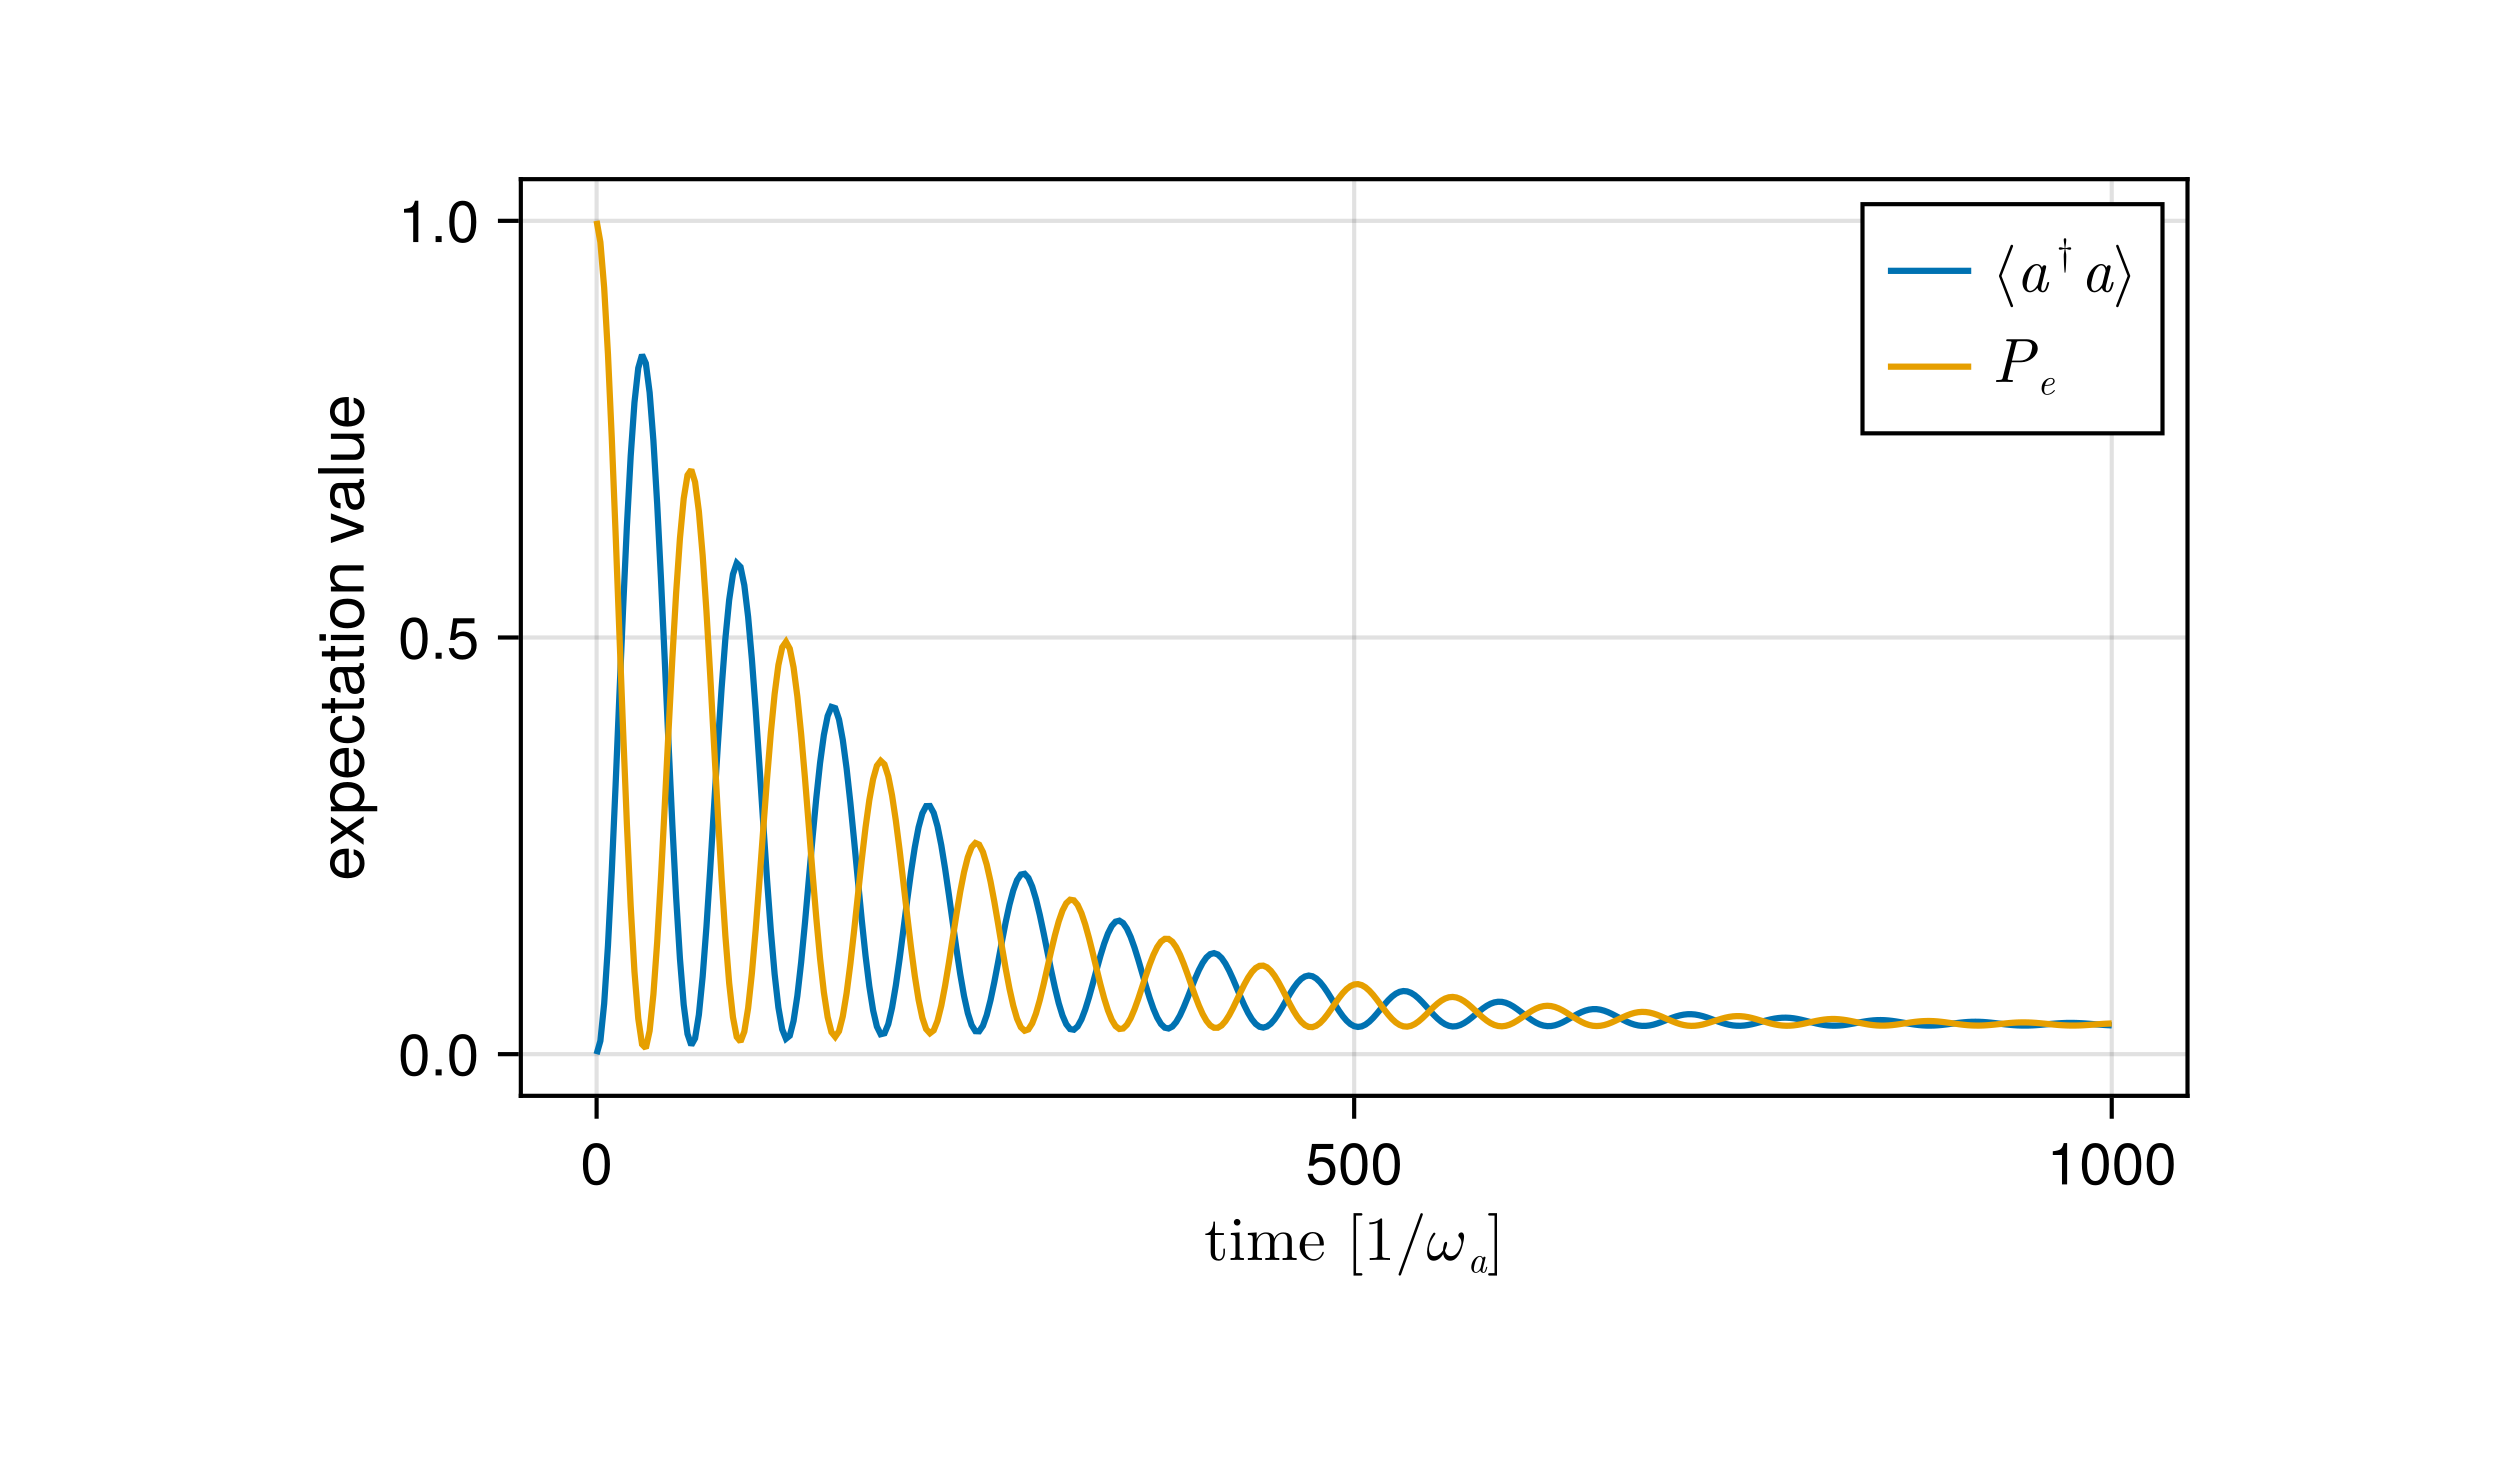 <?xml version="1.0" encoding="UTF-8"?>
<svg xmlns="http://www.w3.org/2000/svg" xmlns:xlink="http://www.w3.org/1999/xlink" width="600" height="350" viewBox="0 0 600 350">
<defs>
<g>
<g id="glyph-0-0-2d2f02b7">
<path d="M 4.984 -1.859 L 4.984 -2.719 L 4.609 -2.719 L 4.609 -1.891 C 4.609 -0.781 4.156 -0.203 3.594 -0.203 C 2.594 -0.203 2.594 -1.578 2.594 -1.828 L 2.594 -6 L 4.734 -6 L 4.734 -6.469 L 2.594 -6.469 L 2.594 -9.219 L 2.219 -9.219 C 2.203 -8 1.75 -6.391 0.281 -6.328 L 0.281 -6 L 1.562 -6 L 1.562 -1.859 C 1.562 -0.016 2.953 0.172 3.5 0.172 C 4.562 0.172 4.984 -0.906 4.984 -1.859 Z M 4.984 -1.859 "/>
</g>
<g id="glyph-0-1-2d2f02b7">
<path d="M 3.703 0 L 3.703 -0.469 C 2.719 -0.469 2.656 -0.547 2.656 -1.125 L 2.656 -6.625 L 0.562 -6.469 L 0.562 -6 C 1.531 -6 1.672 -5.906 1.672 -5.172 L 1.672 -1.141 C 1.672 -0.469 1.5 -0.469 0.5 -0.469 L 0.5 0 L 2.141 -0.047 C 2.672 -0.047 3.188 -0.016 3.703 0 Z M 2.875 -9.062 C 2.875 -9.469 2.531 -9.859 2.078 -9.859 C 1.578 -9.859 1.281 -9.438 1.281 -9.062 C 1.281 -8.656 1.625 -8.266 2.062 -8.266 C 2.578 -8.266 2.875 -8.688 2.875 -9.062 Z M 2.875 -9.062 "/>
</g>
<g id="glyph-0-2-2d2f02b7">
<path d="M 12.188 0 L 12.188 -0.469 C 11.422 -0.469 11.047 -0.469 11.031 -0.922 L 11.031 -3.781 C 11.031 -5.062 11.031 -5.531 10.562 -6.078 C 10.344 -6.328 9.859 -6.625 8.984 -6.625 C 7.719 -6.625 7.062 -5.734 6.812 -5.156 C 6.594 -6.469 5.484 -6.625 4.812 -6.625 C 3.719 -6.625 3.016 -5.984 2.594 -5.062 L 2.594 -6.625 L 0.484 -6.469 L 0.484 -6 C 1.531 -6 1.656 -5.891 1.656 -5.156 L 1.656 -1.141 C 1.656 -0.469 1.484 -0.469 0.484 -0.469 L 0.484 0 L 2.172 -0.047 L 3.859 0 L 3.859 -0.469 C 2.844 -0.469 2.688 -0.469 2.688 -1.141 L 2.688 -3.906 C 2.688 -5.453 3.75 -6.297 4.703 -6.297 C 5.656 -6.297 5.812 -5.484 5.812 -4.641 L 5.812 -1.141 C 5.812 -0.469 5.656 -0.469 4.656 -0.469 L 4.656 0 L 6.344 -0.047 L 8.031 0 L 8.031 -0.469 C 7.016 -0.469 6.859 -0.469 6.859 -1.141 L 6.859 -3.906 C 6.859 -5.453 7.922 -6.297 8.875 -6.297 C 9.828 -6.297 9.984 -5.484 9.984 -4.641 L 9.984 -1.141 C 9.984 -0.469 9.828 -0.469 8.812 -0.469 L 8.812 0 L 10.516 -0.047 Z M 12.188 0 "/>
</g>
<g id="glyph-0-3-2d2f02b7">
</g>
<g id="glyph-0-4-2d2f02b7">
<path d="M 6.281 0 L 6.281 -0.469 L 5.812 -0.469 C 4.453 -0.469 4.406 -0.625 4.406 -1.188 L 4.406 -9.594 C 4.406 -9.953 4.406 -9.984 4.062 -9.984 C 3.141 -9.031 1.812 -9.031 1.328 -9.031 L 1.328 -8.562 C 1.641 -8.562 2.516 -8.562 3.297 -8.953 L 3.297 -1.188 C 3.297 -0.641 3.25 -0.469 1.906 -0.469 L 1.422 -0.469 L 1.422 0 C 1.953 -0.047 3.25 -0.047 3.859 -0.047 C 4.453 -0.047 5.766 -0.047 6.281 0 Z M 6.281 0 "/>
</g>
<g id="glyph-0-5-2d2f02b7">
<path d="M 6.672 -10.953 C 6.672 -11.109 6.547 -11.25 6.375 -11.25 C 6.234 -11.25 6.141 -11.172 6.094 -11.062 L 0.859 3.344 C 0.844 3.375 0.844 3.422 0.844 3.453 C 0.844 3.609 0.969 3.75 1.141 3.75 C 1.281 3.75 1.375 3.672 1.422 3.562 L 6.656 -10.844 C 6.672 -10.875 6.672 -10.922 6.672 -10.953 Z M 6.672 -10.953 "/>
</g>
<g id="glyph-0-6-2d2f02b7">
<path d="M 2.453 3.75 L 2.453 -11.25 L 0.625 -11.25 C 0.469 -11.25 0.328 -11.109 0.328 -10.953 C 0.328 -10.781 0.469 -10.656 0.625 -10.656 L 1.859 -10.656 L 1.859 3.156 L 0.625 3.156 C 0.469 3.156 0.328 3.281 0.328 3.453 C 0.328 3.609 0.469 3.75 0.625 3.75 Z M 2.453 3.75 "/>
</g>
<g id="glyph-0-7-2d2f02b7">
<path d="M 4.172 -3.859 L 1.375 -11.062 C 1.328 -11.172 1.219 -11.25 1.094 -11.25 C 0.938 -11.25 0.797 -11.109 0.797 -10.953 C 0.797 -10.906 0.797 -10.875 0.812 -10.844 L 3.562 -3.75 L 0.812 3.344 C 0.797 3.375 0.797 3.406 0.797 3.453 C 0.797 3.609 0.938 3.75 1.094 3.75 C 1.219 3.75 1.328 3.672 1.375 3.562 L 4.172 -3.641 C 4.188 -3.672 4.188 -3.703 4.188 -3.75 C 4.188 -3.797 4.188 -3.828 4.172 -3.859 Z M 4.172 -3.859 "/>
</g>
<g id="glyph-1-0-2d2f02b7">
<path d="M 6.219 -1.781 C 6.219 -1.938 6.109 -1.969 6.031 -1.969 C 5.891 -1.969 5.859 -1.875 5.828 -1.75 C 5.312 -0.203 3.953 -0.203 3.812 -0.203 C 3.062 -0.203 2.453 -0.656 2.109 -1.219 C 1.672 -1.938 1.672 -2.922 1.672 -3.469 L 5.844 -3.469 C 6.188 -3.469 6.219 -3.469 6.219 -3.781 C 6.219 -5.266 5.422 -6.719 3.547 -6.719 C 1.797 -6.719 0.422 -5.172 0.422 -3.297 C 0.422 -1.297 2 0.172 3.719 0.172 C 5.547 0.172 6.219 -1.5 6.219 -1.781 Z M 5.234 -3.781 L 1.688 -3.781 C 1.766 -6.016 3.031 -6.391 3.547 -6.391 C 5.078 -6.391 5.234 -4.359 5.234 -3.781 Z M 5.234 -3.781 "/>
</g>
<g id="glyph-1-1-2d2f02b7">
<path d="M 3.844 3.453 C 3.844 3.281 3.703 3.156 3.547 3.156 L 2.312 3.156 L 2.312 -10.656 L 3.547 -10.656 C 3.703 -10.656 3.844 -10.781 3.844 -10.953 C 3.844 -11.109 3.703 -11.25 3.547 -11.25 L 1.703 -11.25 L 1.703 3.75 L 3.547 3.75 C 3.703 3.75 3.844 3.609 3.844 3.453 Z M 3.844 3.453 "/>
</g>
<g id="glyph-1-2-2d2f02b7">
<path d="M 9.062 -5.578 C 9.062 -5.969 8.984 -6.297 8.766 -6.5 C 8.672 -6.578 8.547 -6.625 8.422 -6.625 C 8.234 -6.625 8.047 -6.547 7.891 -6.391 C 7.75 -6.234 7.688 -6.078 7.688 -5.906 C 7.688 -5.766 7.734 -5.641 7.844 -5.531 C 8.219 -5.203 8.422 -4.734 8.422 -4.219 C 8.422 -4.031 8.406 -3.844 8.359 -3.656 C 8.016 -2.297 7.141 -0.922 5.953 -0.922 C 5.109 -0.922 4.625 -1.484 4.484 -2.266 C 4.688 -2.688 4.828 -3.141 4.938 -3.578 C 4.969 -3.719 5 -3.859 5 -3.969 C 5 -4.203 4.922 -4.359 4.703 -4.359 C 4.422 -4.359 4.281 -3.984 4.203 -3.656 C 4.078 -3.188 4.016 -2.75 4 -2.312 C 3.516 -1.5 2.797 -0.922 1.969 -0.922 C 1.047 -0.922 0.656 -1.672 0.656 -2.609 C 0.656 -2.906 0.703 -3.25 0.781 -3.578 C 1 -4.484 1.547 -5.328 2.109 -6.125 C 2.156 -6.188 2.188 -6.25 2.188 -6.312 C 2.188 -6.406 2.125 -6.484 2.062 -6.531 C 2.016 -6.562 1.969 -6.562 1.922 -6.562 C 1.828 -6.562 1.719 -6.516 1.656 -6.422 C 1.031 -5.562 0.656 -4.609 0.422 -3.656 C 0.266 -3.094 0.188 -2.5 0.188 -1.984 C 0.188 -0.766 0.625 0.172 1.766 0.172 C 2.719 0.172 3.5 -0.5 4.062 -1.422 C 4.234 -0.5 4.75 0.172 5.766 0.172 C 7.312 0.172 8.266 -1.766 8.719 -3.578 C 8.875 -4.234 9.062 -4.984 9.062 -5.578 Z M 9.062 -5.578 "/>
</g>
<g id="glyph-1-3-2d2f02b7">
<path d="M 5.047 3.453 C 5.047 3.406 5.047 3.375 5.031 3.344 L 2.266 -3.75 L 5.031 -10.844 C 5.047 -10.875 5.047 -10.906 5.047 -10.953 C 5.047 -11.109 4.906 -11.25 4.734 -11.25 C 4.625 -11.25 4.5 -11.172 4.453 -11.062 L 1.672 -3.859 C 1.656 -3.828 1.656 -3.797 1.656 -3.75 C 1.656 -3.703 1.656 -3.672 1.672 -3.641 L 4.453 3.562 C 4.5 3.672 4.625 3.75 4.734 3.75 C 4.906 3.75 5.047 3.609 5.047 3.453 Z M 5.047 3.453 "/>
</g>
<g id="glyph-2-0-2d2f02b7">
<path d="M 4.719 -1.281 C 4.719 -1.375 4.656 -1.375 4.594 -1.375 C 4.484 -1.375 4.469 -1.375 4.422 -1.172 C 4.297 -0.672 4.125 -0.094 3.812 -0.094 C 3.578 -0.094 3.578 -0.344 3.578 -0.469 C 3.578 -0.531 3.578 -0.672 3.641 -0.922 L 4.25 -3.375 C 4.297 -3.5 4.297 -3.516 4.297 -3.562 C 4.297 -3.75 4.141 -3.797 4.047 -3.797 C 3.766 -3.797 3.703 -3.484 3.688 -3.453 C 3.516 -3.828 3.234 -3.984 2.938 -3.984 C 1.938 -3.984 0.875 -2.609 0.875 -1.297 C 0.875 -0.531 1.297 0.094 1.969 0.094 C 2.297 0.094 2.688 -0.094 3.047 -0.531 C 3.156 -0.094 3.484 0.094 3.797 0.094 C 4.125 0.094 4.312 -0.125 4.453 -0.406 C 4.609 -0.75 4.719 -1.281 4.719 -1.281 Z M 3.109 -1.109 C 3.047 -0.828 2.484 -0.094 1.984 -0.094 C 1.562 -0.094 1.5 -0.625 1.5 -0.906 C 1.5 -1.344 1.766 -2.406 1.938 -2.781 C 2.156 -3.328 2.578 -3.781 2.938 -3.781 C 3.344 -3.781 3.562 -3.312 3.562 -2.938 C 3.562 -2.938 3.562 -2.875 3.531 -2.812 Z M 3.109 -1.109 "/>
</g>
<g id="glyph-3-0-2d2f02b7">
<path d="M 7.094 -4.781 C 7.094 -1.516 5.953 0.203 3.844 0.203 C 1.719 0.203 0.609 -1.516 0.609 -4.859 C 0.609 -8.188 1.703 -9.922 3.844 -9.922 C 6 -9.922 7.094 -8.219 7.094 -4.781 Z M 5.844 -4.891 C 5.844 -7.547 5.188 -8.828 3.844 -8.828 C 2.516 -8.828 1.859 -7.562 1.859 -4.844 C 1.859 -2.125 2.516 -0.812 3.828 -0.812 C 5.188 -0.812 5.844 -2.078 5.844 -4.891 Z M 5.844 -4.891 "/>
</g>
<g id="glyph-3-1-2d2f02b7">
<path d="M 2.672 0 C 2.672 0 1.219 0 1.219 0 C 1.219 0 1.219 -1.453 1.219 -1.453 C 1.219 -1.453 2.672 -1.453 2.672 -1.453 C 2.672 -1.453 2.672 0 2.672 0 Z M 2.672 0 "/>
</g>
<g id="glyph-3-2-2d2f02b7">
<path d="M 7.188 -3.297 C 7.188 -1.188 5.781 0.203 3.781 0.203 C 2.016 0.203 0.891 -0.578 0.484 -2.547 C 0.484 -2.547 1.719 -2.547 1.719 -2.547 C 2.016 -1.422 2.672 -0.875 3.75 -0.875 C 5.094 -0.875 5.922 -1.688 5.922 -3.125 C 5.922 -4.594 5.078 -5.453 3.75 -5.453 C 2.984 -5.453 2.5 -5.203 1.938 -4.516 C 1.938 -4.516 0.797 -4.516 0.797 -4.516 C 0.797 -4.516 1.547 -9.719 1.547 -9.719 C 1.547 -9.719 6.656 -9.719 6.656 -9.719 C 6.656 -9.719 6.656 -8.5 6.656 -8.5 C 6.656 -8.5 2.531 -8.5 2.531 -8.5 C 2.531 -8.5 2.141 -5.938 2.141 -5.938 C 2.719 -6.359 3.281 -6.531 3.969 -6.531 C 5.875 -6.531 7.188 -5.25 7.188 -3.297 Z M 7.188 -3.297 "/>
</g>
<g id="glyph-4-0-2d2f02b7">
<path d="M 7.188 -3.297 C 7.188 -1.188 5.781 0.203 3.781 0.203 C 2.016 0.203 0.891 -0.578 0.484 -2.547 C 0.484 -2.547 1.719 -2.547 1.719 -2.547 C 2.016 -1.422 2.672 -0.875 3.75 -0.875 C 5.094 -0.875 5.922 -1.688 5.922 -3.125 C 5.922 -4.594 5.078 -5.453 3.75 -5.453 C 2.984 -5.453 2.5 -5.203 1.938 -4.516 C 1.938 -4.516 0.797 -4.516 0.797 -4.516 C 0.797 -4.516 1.547 -9.719 1.547 -9.719 C 1.547 -9.719 6.656 -9.719 6.656 -9.719 C 6.656 -9.719 6.656 -8.5 6.656 -8.5 C 6.656 -8.5 2.531 -8.5 2.531 -8.5 C 2.531 -8.5 2.141 -5.938 2.141 -5.938 C 2.719 -6.359 3.281 -6.531 3.969 -6.531 C 5.875 -6.531 7.188 -5.25 7.188 -3.297 Z M 7.188 -3.297 "/>
</g>
<g id="glyph-4-1-2d2f02b7">
<path d="M 7.094 -4.781 C 7.094 -1.516 5.953 0.203 3.844 0.203 C 1.719 0.203 0.609 -1.516 0.609 -4.859 C 0.609 -8.188 1.703 -9.922 3.844 -9.922 C 6 -9.922 7.094 -8.219 7.094 -4.781 Z M 5.844 -4.891 C 5.844 -7.547 5.188 -8.828 3.844 -8.828 C 2.516 -8.828 1.859 -7.562 1.859 -4.844 C 1.859 -2.125 2.516 -0.812 3.828 -0.812 C 5.188 -0.812 5.844 -2.078 5.844 -4.891 Z M 5.844 -4.891 "/>
</g>
<g id="glyph-5-0-2d2f02b7">
<path d="M 7.094 -4.781 C 7.094 -1.516 5.953 0.203 3.844 0.203 C 1.719 0.203 0.609 -1.516 0.609 -4.859 C 0.609 -8.188 1.703 -9.922 3.844 -9.922 C 6 -9.922 7.094 -8.219 7.094 -4.781 Z M 5.844 -4.891 C 5.844 -7.547 5.188 -8.828 3.844 -8.828 C 2.516 -8.828 1.859 -7.562 1.859 -4.844 C 1.859 -2.125 2.516 -0.812 3.828 -0.812 C 5.188 -0.812 5.844 -2.078 5.844 -4.891 Z M 5.844 -4.891 "/>
</g>
<g id="glyph-5-1-2d2f02b7">
<path d="M 4.859 0 C 4.859 0 3.625 0 3.625 0 C 3.625 0 3.625 -7.062 3.625 -7.062 C 3.625 -7.062 1.422 -7.062 1.422 -7.062 C 1.422 -7.062 1.422 -7.953 1.422 -7.953 C 3.328 -8.188 3.609 -8.406 4.047 -9.922 C 4.047 -9.922 4.859 -9.922 4.859 -9.922 C 4.859 -9.922 4.859 0 4.859 0 Z M 4.859 0 "/>
</g>
<g id="glyph-6-0-2d2f02b7">
<path d="M -3.562 -7.688 C -3.562 -7.688 -3.562 -1.906 -3.562 -1.906 C -1.766 -1.938 -0.938 -2.906 -0.938 -4.219 C -0.938 -5.219 -1.344 -5.922 -2.391 -6.266 C -2.391 -6.266 -2.391 -7.531 -2.391 -7.531 C -0.797 -7.219 0.219 -5.969 0.219 -4.172 C 0.219 -1.969 -1.312 -0.594 -3.891 -0.594 C -6.469 -0.594 -8.078 -2.016 -8.078 -4.203 C -8.078 -5.672 -7.312 -6.875 -6.016 -7.375 C -5.438 -7.609 -4.703 -7.688 -3.562 -7.688 Z M -4.688 -6.359 C -5.906 -6.359 -6.938 -5.422 -6.938 -4.188 C -6.938 -2.922 -5.984 -2.047 -4.594 -1.938 C -4.594 -1.938 -4.594 -6.344 -4.594 -6.344 C -4.625 -6.359 -4.688 -6.359 -4.688 -6.359 Z M -4.688 -6.359 "/>
</g>
<g id="glyph-6-1-2d2f02b7">
<path d="M 0 -7.094 C 0 -7.094 0 -5.641 0 -5.641 C 0 -5.641 -3.016 -3.672 -3.016 -3.672 C -3.016 -3.672 0 -1.688 0 -1.688 C 0 -1.688 0 -0.25 0 -0.25 C 0 -0.25 -4 -3.031 -4 -3.031 C -4 -3.031 -7.859 -0.406 -7.859 -0.406 C -7.859 -0.406 -7.859 -1.828 -7.859 -1.828 C -7.859 -1.828 -5.016 -3.719 -5.016 -3.719 C -5.016 -3.719 -7.859 -5.609 -7.859 -5.609 C -7.859 -5.609 -7.859 -7.016 -7.859 -7.016 C -7.859 -7.016 -4.062 -4.375 -4.062 -4.375 C -4.062 -4.375 0 -7.094 0 -7.094 Z M 0 -7.094 "/>
</g>
<g id="glyph-6-2-2d2f02b7">
<path d="M -0.031 -8.031 C 0.078 -7.625 0.109 -7.422 0.109 -7.172 C 0.109 -6.562 -0.328 -6.016 -0.938 -5.875 C -0.188 -5.188 0.219 -4.219 0.219 -3.203 C 0.219 -1.625 -0.609 -0.625 -2.047 -0.625 C -3 -0.625 -3.703 -1.094 -4.078 -2.016 C -4.281 -2.484 -4.328 -2.766 -4.562 -4.531 C -4.688 -5.516 -4.906 -5.828 -5.438 -5.828 C -5.438 -5.828 -5.766 -5.828 -5.766 -5.828 C -6.516 -5.828 -6.938 -5.203 -6.938 -4.078 C -6.938 -2.906 -6.5 -2.344 -5.531 -2.234 C -5.531 -2.234 -5.531 -0.969 -5.531 -0.969 C -7.344 -1.047 -8.078 -2.219 -8.078 -4.125 C -8.078 -6.062 -7.328 -7.078 -5.938 -7.078 C -5.938 -7.078 -1.562 -7.078 -1.562 -7.078 C -1.172 -7.078 -0.938 -7.312 -0.938 -7.75 C -0.938 -7.828 -0.938 -7.891 -0.969 -8.031 C -0.969 -8.031 -0.031 -8.031 -0.031 -8.031 Z M -2.719 -5.828 C -2.719 -5.828 -3.891 -5.828 -3.891 -5.828 C -3.688 -5.422 -3.625 -5.141 -3.453 -3.828 C -3.25 -2.484 -2.891 -1.938 -2.062 -1.938 C -1.219 -1.938 -0.875 -2.5 -0.875 -3.484 C -0.875 -4.688 -1.594 -5.828 -2.719 -5.828 Z M -2.719 -5.828 "/>
</g>
<g id="glyph-6-3-2d2f02b7">
<path d="M 0 -3.812 C 0.078 -3.391 0.109 -3.094 0.109 -2.797 C 0.109 -1.812 -0.344 -1.281 -1.141 -1.281 C -1.141 -1.281 -6.844 -1.281 -6.844 -1.281 C -6.844 -1.281 -6.844 -0.203 -6.844 -0.203 C -6.844 -0.203 -7.859 -0.203 -7.859 -0.203 C -7.859 -0.203 -7.859 -1.281 -7.859 -1.281 C -7.859 -1.281 -10.016 -1.281 -10.016 -1.281 C -10.016 -1.281 -10.016 -2.516 -10.016 -2.516 C -10.016 -2.516 -7.859 -2.516 -7.859 -2.516 C -7.859 -2.516 -7.859 -3.812 -7.859 -3.812 C -7.859 -3.812 -6.844 -3.812 -6.844 -3.812 C -6.844 -3.812 -6.844 -2.516 -6.844 -2.516 C -6.844 -2.516 -1.688 -2.516 -1.688 -2.516 C -1.141 -2.516 -0.984 -2.672 -0.984 -3.203 C -0.984 -3.453 -1 -3.641 -1.047 -3.812 C -1.047 -3.812 0 -3.812 0 -3.812 Z M 0 -3.812 "/>
</g>
<g id="glyph-6-4-2d2f02b7">
<path d="M 0 -2.297 C 0 -2.297 0 -1.047 0 -1.047 C 0 -1.047 -7.859 -1.047 -7.859 -1.047 C -7.859 -1.047 -7.859 -2.297 -7.859 -2.297 C -7.859 -2.297 0 -2.297 0 -2.297 Z M -9.047 -2.453 C -9.047 -2.453 -9.047 -0.906 -9.047 -0.906 C -9.047 -0.906 -10.609 -0.906 -10.609 -0.906 C -10.609 -0.906 -10.609 -2.453 -10.609 -2.453 C -10.609 -2.453 -9.047 -2.453 -9.047 -2.453 Z M -9.047 -2.453 "/>
</g>
<g id="glyph-6-5-2d2f02b7">
<path d="M -3.875 -7.656 C -1.297 -7.656 0.219 -6.297 0.219 -4.094 C 0.219 -1.859 -1.297 -0.547 -3.938 -0.547 C -6.562 -0.547 -8.078 -1.875 -8.078 -4.078 C -8.078 -6.344 -6.578 -7.656 -3.875 -7.656 Z M -3.891 -6.344 C -5.828 -6.344 -6.938 -5.5 -6.938 -4.094 C -6.938 -2.703 -5.812 -1.844 -3.938 -1.844 C -2.031 -1.844 -0.938 -2.703 -0.938 -4.094 C -0.938 -5.469 -2.047 -6.344 -3.891 -6.344 Z M -3.891 -6.344 "/>
</g>
<g id="glyph-6-6-2d2f02b7">
<path d="M 0 -7.312 C 0 -7.312 0 -6.062 0 -6.062 C 0 -6.062 -5.438 -6.062 -5.438 -6.062 C -6.391 -6.062 -6.984 -5.438 -6.984 -4.438 C -6.984 -3.172 -5.938 -2.297 -4.328 -2.297 C -4.328 -2.297 0 -2.297 0 -2.297 C 0 -2.297 0 -1.047 0 -1.047 C 0 -1.047 -7.859 -1.047 -7.859 -1.047 C -7.859 -1.047 -7.859 -2.203 -7.859 -2.203 C -7.859 -2.203 -6.547 -2.203 -6.547 -2.203 C -7.641 -2.891 -8.078 -3.641 -8.078 -4.812 C -8.078 -6.328 -7.25 -7.312 -5.938 -7.312 C -5.938 -7.312 0 -7.312 0 -7.312 Z M 0 -7.312 "/>
</g>
<g id="glyph-6-7-2d2f02b7">
<path d="M 0 -2.266 C 0 -2.266 0 -1.016 0 -1.016 C 0 -1.016 -10.938 -1.016 -10.938 -1.016 C -10.938 -1.016 -10.938 -2.266 -10.938 -2.266 C -10.938 -2.266 0 -2.266 0 -2.266 Z M 0 -2.266 "/>
</g>
<g id="glyph-7-0-2d2f02b7">
<path d="M -3.859 -7.844 C -1.344 -7.844 0.219 -6.516 0.219 -4.484 C 0.219 -3.469 -0.141 -2.734 -0.938 -2.062 C -0.938 -2.062 3.266 -2.062 3.266 -2.062 C 3.266 -2.062 3.266 -0.828 3.266 -0.828 C 3.266 -0.828 -7.859 -0.828 -7.859 -0.828 C -7.859 -0.828 -7.859 -1.969 -7.859 -1.969 C -7.859 -1.969 -6.672 -1.969 -6.672 -1.969 C -7.609 -2.547 -8.078 -3.406 -8.078 -4.469 C -8.078 -6.562 -6.5 -7.844 -3.859 -7.844 Z M -3.891 -6.547 C -5.766 -6.547 -6.922 -5.641 -6.922 -4.266 C -6.922 -2.938 -5.719 -2.062 -3.875 -2.062 C -2.031 -2.062 -0.938 -2.938 -0.938 -4.266 C -0.938 -5.625 -2.094 -6.547 -3.891 -6.547 Z M -3.891 -6.547 "/>
</g>
<g id="glyph-8-0-2d2f02b7">
<path d="M -3.562 -7.688 C -3.562 -7.688 -3.562 -1.906 -3.562 -1.906 C -1.766 -1.938 -0.938 -2.906 -0.938 -4.219 C -0.938 -5.219 -1.344 -5.922 -2.391 -6.266 C -2.391 -6.266 -2.391 -7.531 -2.391 -7.531 C -0.797 -7.219 0.219 -5.969 0.219 -4.172 C 0.219 -1.969 -1.312 -0.594 -3.891 -0.594 C -6.469 -0.594 -8.078 -2.016 -8.078 -4.203 C -8.078 -5.672 -7.312 -6.875 -6.016 -7.375 C -5.438 -7.609 -4.703 -7.688 -3.562 -7.688 Z M -4.688 -6.359 C -5.906 -6.359 -6.938 -5.422 -6.938 -4.188 C -6.938 -2.922 -5.984 -2.047 -4.594 -1.938 C -4.594 -1.938 -4.594 -6.344 -4.594 -6.344 C -4.625 -6.359 -4.688 -6.359 -4.688 -6.359 Z M -4.688 -6.359 "/>
</g>
<g id="glyph-8-1-2d2f02b7">
<path d="M -2.703 -7.156 C -0.906 -7 0.219 -5.812 0.219 -3.938 C 0.219 -1.812 -1.312 -0.469 -3.859 -0.469 C -6.469 -0.469 -8.078 -1.844 -8.078 -3.953 C -8.078 -5.719 -7.141 -6.922 -5.219 -7.062 C -5.219 -7.062 -5.219 -5.812 -5.219 -5.812 C -6.312 -5.656 -6.938 -5 -6.938 -3.938 C -6.938 -2.578 -5.812 -1.766 -3.859 -1.766 C -2 -1.766 -0.938 -2.594 -0.938 -3.969 C -0.938 -5.047 -1.438 -5.688 -2.703 -5.891 C -2.703 -5.891 -2.703 -7.156 -2.703 -7.156 Z M -2.703 -7.156 "/>
</g>
<g id="glyph-9-0-2d2f02b7">
<path d="M 0 -3.812 C 0.078 -3.391 0.109 -3.094 0.109 -2.797 C 0.109 -1.812 -0.344 -1.281 -1.141 -1.281 C -1.141 -1.281 -6.844 -1.281 -6.844 -1.281 C -6.844 -1.281 -6.844 -0.203 -6.844 -0.203 C -6.844 -0.203 -7.859 -0.203 -7.859 -0.203 C -7.859 -0.203 -7.859 -1.281 -7.859 -1.281 C -7.859 -1.281 -10.016 -1.281 -10.016 -1.281 C -10.016 -1.281 -10.016 -2.516 -10.016 -2.516 C -10.016 -2.516 -7.859 -2.516 -7.859 -2.516 C -7.859 -2.516 -7.859 -3.812 -7.859 -3.812 C -7.859 -3.812 -6.844 -3.812 -6.844 -3.812 C -6.844 -3.812 -6.844 -2.516 -6.844 -2.516 C -6.844 -2.516 -1.688 -2.516 -1.688 -2.516 C -1.141 -2.516 -0.984 -2.672 -0.984 -3.203 C -0.984 -3.453 -1 -3.641 -1.047 -3.812 C -1.047 -3.812 0 -3.812 0 -3.812 Z M 0 -3.812 "/>
</g>
<g id="glyph-10-0-2d2f02b7">
</g>
<g id="glyph-10-1-2d2f02b7">
<path d="M -7.859 -7.297 C -7.859 -7.297 0 -4.281 0 -4.281 C 0 -4.281 0 -2.906 0 -2.906 C 0 -2.906 -7.859 -0.156 -7.859 -0.156 C -7.859 -0.156 -7.859 -1.562 -7.859 -1.562 C -7.859 -1.562 -1.484 -3.656 -1.484 -3.656 C -1.484 -3.656 -7.859 -5.875 -7.859 -5.875 C -7.859 -5.875 -7.859 -7.297 -7.859 -7.297 Z M -7.859 -7.297 "/>
</g>
<g id="glyph-10-2-2d2f02b7">
<path d="M -0.031 -8.031 C 0.078 -7.625 0.109 -7.422 0.109 -7.172 C 0.109 -6.562 -0.328 -6.016 -0.938 -5.875 C -0.188 -5.188 0.219 -4.219 0.219 -3.203 C 0.219 -1.625 -0.609 -0.625 -2.047 -0.625 C -3 -0.625 -3.703 -1.094 -4.078 -2.016 C -4.281 -2.484 -4.328 -2.766 -4.562 -4.531 C -4.688 -5.516 -4.906 -5.828 -5.438 -5.828 C -5.438 -5.828 -5.766 -5.828 -5.766 -5.828 C -6.516 -5.828 -6.938 -5.203 -6.938 -4.078 C -6.938 -2.906 -6.5 -2.344 -5.531 -2.234 C -5.531 -2.234 -5.531 -0.969 -5.531 -0.969 C -7.344 -1.047 -8.078 -2.219 -8.078 -4.125 C -8.078 -6.062 -7.328 -7.078 -5.938 -7.078 C -5.938 -7.078 -1.562 -7.078 -1.562 -7.078 C -1.172 -7.078 -0.938 -7.312 -0.938 -7.75 C -0.938 -7.828 -0.938 -7.891 -0.969 -8.031 C -0.969 -8.031 -0.031 -8.031 -0.031 -8.031 Z M -2.719 -5.828 C -2.719 -5.828 -3.891 -5.828 -3.891 -5.828 C -3.688 -5.422 -3.625 -5.141 -3.453 -3.828 C -3.25 -2.484 -2.891 -1.938 -2.062 -1.938 C -1.219 -1.938 -0.875 -2.5 -0.875 -3.484 C -0.875 -4.688 -1.594 -5.828 -2.719 -5.828 Z M -2.719 -5.828 "/>
</g>
<g id="glyph-10-3-2d2f02b7">
<path d="M 0 -7.234 C 0 -7.234 0 -6.109 0 -6.109 C 0 -6.109 -1.219 -6.109 -1.219 -6.109 C -0.188 -5.375 0.219 -4.641 0.219 -3.484 C 0.219 -1.953 -0.609 -0.969 -1.922 -0.969 C -1.922 -0.969 -7.859 -0.969 -7.859 -0.969 C -7.859 -0.969 -7.859 -2.219 -7.859 -2.219 C -7.859 -2.219 -2.422 -2.219 -2.422 -2.219 C -1.469 -2.219 -0.875 -2.844 -0.875 -3.844 C -0.875 -5.141 -1.922 -5.984 -3.531 -5.984 C -3.531 -5.984 -7.859 -5.984 -7.859 -5.984 C -7.859 -5.984 -7.859 -7.234 -7.859 -7.234 C -7.859 -7.234 0 -7.234 0 -7.234 Z M 0 -7.234 "/>
</g>
<g id="glyph-10-4-2d2f02b7">
<path d="M -3.562 -7.688 C -3.562 -7.688 -3.562 -1.906 -3.562 -1.906 C -1.766 -1.938 -0.938 -2.906 -0.938 -4.219 C -0.938 -5.219 -1.344 -5.922 -2.391 -6.266 C -2.391 -6.266 -2.391 -7.531 -2.391 -7.531 C -0.797 -7.219 0.219 -5.969 0.219 -4.172 C 0.219 -1.969 -1.312 -0.594 -3.891 -0.594 C -6.469 -0.594 -8.078 -2.016 -8.078 -4.203 C -8.078 -5.672 -7.312 -6.875 -6.016 -7.375 C -5.438 -7.609 -4.703 -7.688 -3.562 -7.688 Z M -4.688 -6.359 C -5.906 -6.359 -6.938 -5.422 -6.938 -4.188 C -6.938 -2.922 -5.984 -2.047 -4.594 -1.938 C -4.594 -1.938 -4.594 -6.344 -4.594 -6.344 C -4.625 -6.359 -4.688 -6.359 -4.688 -6.359 Z M -4.688 -6.359 "/>
</g>
<g id="glyph-11-0-2d2f02b7">
<path d="M 4.859 0 C 4.859 0 3.625 0 3.625 0 C 3.625 0 3.625 -7.062 3.625 -7.062 C 3.625 -7.062 1.422 -7.062 1.422 -7.062 C 1.422 -7.062 1.422 -7.953 1.422 -7.953 C 3.328 -8.188 3.609 -8.406 4.047 -9.922 C 4.047 -9.922 4.859 -9.922 4.859 -9.922 C 4.859 -9.922 4.859 0 4.859 0 Z M 4.859 0 "/>
</g>
<g id="glyph-11-1-2d2f02b7">
<path d="M 2.672 0 C 2.672 0 1.219 0 1.219 0 C 1.219 0 1.219 -1.453 1.219 -1.453 C 1.219 -1.453 2.672 -1.453 2.672 -1.453 C 2.672 -1.453 2.672 0 2.672 0 Z M 2.672 0 "/>
</g>
<g id="glyph-11-2-2d2f02b7">
<path d="M 7.094 -4.781 C 7.094 -1.516 5.953 0.203 3.844 0.203 C 1.719 0.203 0.609 -1.516 0.609 -4.859 C 0.609 -8.188 1.703 -9.922 3.844 -9.922 C 6 -9.922 7.094 -8.219 7.094 -4.781 Z M 5.844 -4.891 C 5.844 -7.547 5.188 -8.828 3.844 -8.828 C 2.516 -8.828 1.859 -7.562 1.859 -4.844 C 1.859 -2.125 2.516 -0.812 3.828 -0.812 C 5.188 -0.812 5.844 -2.078 5.844 -4.891 Z M 5.844 -4.891 "/>
</g>
<g id="glyph-12-0-2d2f02b7">
<path d="M 7.875 -2.141 C 7.875 -2.297 7.75 -2.297 7.656 -2.297 C 7.469 -2.297 7.453 -2.281 7.359 -1.953 C 7.156 -1.109 6.875 -0.172 6.359 -0.172 C 5.969 -0.172 5.969 -0.562 5.969 -0.781 C 5.969 -0.891 5.969 -1.125 6.078 -1.547 L 7.094 -5.625 C 7.156 -5.828 7.156 -5.859 7.156 -5.938 C 7.156 -6.25 6.906 -6.328 6.75 -6.328 C 6.266 -6.328 6.172 -5.812 6.156 -5.75 C 5.859 -6.391 5.391 -6.625 4.906 -6.625 C 3.234 -6.625 1.469 -4.344 1.469 -2.156 C 1.469 -0.891 2.156 0.172 3.281 0.172 C 3.828 0.172 4.484 -0.156 5.078 -0.891 C 5.25 -0.156 5.812 0.172 6.328 0.172 C 6.891 0.172 7.203 -0.203 7.422 -0.672 C 7.688 -1.25 7.875 -2.141 7.875 -2.141 Z M 5.188 -1.859 C 5.062 -1.375 4.141 -0.172 3.312 -0.172 C 2.609 -0.172 2.484 -1.047 2.484 -1.5 C 2.484 -2.25 2.953 -4 3.219 -4.641 C 3.594 -5.547 4.297 -6.297 4.906 -6.297 C 5.562 -6.297 5.938 -5.516 5.938 -4.891 C 5.938 -4.891 5.922 -4.781 5.891 -4.688 Z M 5.188 -1.859 "/>
</g>
<g id="glyph-13-0-2d2f02b7">
<path d="M 3.484 -3.875 C 3.484 -3.984 3.422 -4.172 3.156 -4.172 C 2.969 -4.172 2.703 -4.109 2.516 -4.047 C 2.484 -4.047 2.266 -3.984 2.078 -3.953 C 2.094 -4.141 2.094 -4.391 2.203 -4.984 C 2.234 -5.312 2.297 -5.641 2.297 -5.969 C 2.297 -6.047 2.297 -6.344 2 -6.344 C 1.688 -6.344 1.688 -6.062 1.688 -5.969 C 1.688 -5.656 1.766 -5.141 1.812 -4.922 C 1.875 -4.516 1.906 -4.219 1.906 -3.953 C 1.812 -3.969 1.625 -4 1.453 -4.047 C 1.281 -4.109 1.031 -4.172 0.844 -4.172 C 0.516 -4.172 0.5 -3.922 0.5 -3.875 C 0.5 -3.766 0.562 -3.578 0.844 -3.578 C 1.031 -3.578 1.281 -3.641 1.469 -3.703 C 1.5 -3.703 1.734 -3.766 1.906 -3.781 C 1.891 -3.562 1.859 -3.391 1.812 -3.156 C 1.688 -2.516 1.688 -2.438 1.688 -1.969 C 1.688 -0.609 1.797 0.906 1.875 1.766 C 1.875 1.891 1.891 1.938 1.984 1.938 C 2.094 1.938 2.094 1.906 2.109 1.781 C 2.172 1.328 2.203 0.859 2.219 0.391 C 2.25 -0.172 2.297 -1.094 2.297 -1.969 C 2.297 -2.453 2.297 -2.516 2.172 -3.156 C 2.125 -3.359 2.094 -3.547 2.078 -3.781 C 2.172 -3.781 2.359 -3.75 2.531 -3.703 C 2.703 -3.641 2.969 -3.578 3.156 -3.578 C 3.469 -3.578 3.484 -3.828 3.484 -3.875 Z M 3.484 -3.875 "/>
</g>
<g id="glyph-14-0-2d2f02b7">
<path d="M 10.953 -8.031 C 10.953 -9.281 9.938 -10.25 8.297 -10.25 L 3.797 -10.25 C 3.562 -10.25 3.391 -10.25 3.391 -9.953 C 3.391 -9.781 3.516 -9.781 3.797 -9.781 C 4.266 -9.781 4.672 -9.781 4.672 -9.531 C 4.672 -9.484 4.672 -9.453 4.609 -9.234 L 2.578 -1.094 C 2.453 -0.578 2.375 -0.469 1.344 -0.469 C 1.109 -0.469 0.938 -0.469 0.938 -0.188 C 0.938 0 1.109 0 1.156 0 C 1.719 0 2.344 -0.047 2.922 -0.047 C 3.531 -0.047 4.141 0 4.719 0 C 4.828 0 5.016 0 5.016 -0.266 C 5.016 -0.469 4.906 -0.469 4.609 -0.469 C 3.734 -0.469 3.734 -0.578 3.734 -0.719 C 3.734 -0.781 3.734 -0.812 3.797 -1.016 L 4.703 -4.734 L 7.031 -4.734 C 8.922 -4.734 10.953 -6.266 10.953 -8.031 Z M 9.625 -8.438 C 9.625 -8.125 9.406 -6.656 8.828 -6 C 8.312 -5.422 7.562 -5.125 6.656 -5.125 L 4.766 -5.125 L 5.797 -9.234 C 5.922 -9.781 6.031 -9.781 6.531 -9.781 L 7.812 -9.781 C 8.859 -9.781 9.625 -9.391 9.625 -8.438 Z M 9.625 -8.438 "/>
</g>
<g id="glyph-15-0-2d2f02b7">
<path d="M 4.219 -0.938 C 4.219 -0.984 4.141 -1.078 4.062 -1.078 C 4.031 -1.078 4.016 -1.078 3.953 -0.984 C 3.281 -0.141 2.484 -0.094 2.328 -0.094 C 1.75 -0.094 1.641 -0.734 1.641 -1.094 C 1.641 -1.438 1.734 -1.844 1.797 -2.078 L 2.156 -2.078 C 2.422 -2.078 3.031 -2.109 3.453 -2.281 C 4.172 -2.562 4.172 -3.156 4.172 -3.219 C 4.172 -3.625 3.828 -3.984 3.266 -3.984 C 2.312 -3.984 1.031 -3.062 1.031 -1.469 C 1.031 -0.672 1.453 0.094 2.312 0.094 C 3.469 0.094 4.219 -0.797 4.219 -0.938 Z M 3.828 -3.234 C 3.828 -2.281 2.344 -2.281 2.047 -2.281 L 1.859 -2.281 C 2.234 -3.75 3.172 -3.781 3.266 -3.781 C 3.625 -3.781 3.828 -3.531 3.828 -3.234 Z M 3.828 -3.234 "/>
</g>
</g>
</defs>
<rect x="-60" y="-35" width="720" height="420" fill="rgb(100%, 100%, 100%)" fill-opacity="1"/>
<path fill-rule="nonzero" fill="rgb(100%, 100%, 100%)" fill-opacity="1" d="M 125 263 L 525 263 L 525 43 L 125 43 Z M 125 263 "/>
<path fill="none" stroke-width="1" stroke-linecap="butt" stroke-linejoin="miter" stroke="rgb(0%, 0%, 0%)" stroke-opacity="0.12" stroke-miterlimit="1.155" d="M 143.184 263 L 143.184 43 "/>
<path fill="none" stroke-width="1" stroke-linecap="butt" stroke-linejoin="miter" stroke="rgb(0%, 0%, 0%)" stroke-opacity="0.12" stroke-miterlimit="1.155" d="M 325 263 L 325 43 "/>
<path fill="none" stroke-width="1" stroke-linecap="butt" stroke-linejoin="miter" stroke="rgb(0%, 0%, 0%)" stroke-opacity="0.12" stroke-miterlimit="1.155" d="M 506.816 263 L 506.816 43 "/>
<path fill="none" stroke-width="1" stroke-linecap="butt" stroke-linejoin="miter" stroke="rgb(0%, 0%, 0%)" stroke-opacity="0.12" stroke-miterlimit="1.155" d="M 125 253 L 525 253 "/>
<path fill="none" stroke-width="1" stroke-linecap="butt" stroke-linejoin="miter" stroke="rgb(0%, 0%, 0%)" stroke-opacity="0.12" stroke-miterlimit="1.155" d="M 125 153 L 525 153 "/>
<path fill="none" stroke-width="1" stroke-linecap="butt" stroke-linejoin="miter" stroke="rgb(0%, 0%, 0%)" stroke-opacity="0.12" stroke-miterlimit="1.155" d="M 125 53 L 525 53 "/>
<g fill="rgb(0%, 0%, 0%)" fill-opacity="1">
<use xlink:href="#glyph-0-0-2d2f02b7" x="289.001" y="302.4"/>
</g>
<g fill="rgb(0%, 0%, 0%)" fill-opacity="1">
<use xlink:href="#glyph-0-1-2d2f02b7" x="294.836" y="302.4"/>
</g>
<g fill="rgb(0%, 0%, 0%)" fill-opacity="1">
<use xlink:href="#glyph-0-2-2d2f02b7" x="299.007" y="302.4"/>
</g>
<g fill="rgb(0%, 0%, 0%)" fill-opacity="1">
<use xlink:href="#glyph-1-0-2d2f02b7" x="311.501" y="302.4"/>
</g>
<g fill="rgb(0%, 0%, 0%)" fill-opacity="1">
<use xlink:href="#glyph-0-3-2d2f02b7" x="318.161" y="302.4"/>
</g>
<g fill="rgb(0%, 0%, 0%)" fill-opacity="1">
<use xlink:href="#glyph-1-1-2d2f02b7" x="323.141" y="302.4"/>
</g>
<g fill="rgb(0%, 0%, 0%)" fill-opacity="1">
<use xlink:href="#glyph-0-4-2d2f02b7" x="327.311" y="302.4"/>
</g>
<g fill="rgb(0%, 0%, 0%)" fill-opacity="1">
<use xlink:href="#glyph-0-5-2d2f02b7" x="334.811" y="302.4"/>
</g>
<g fill="rgb(0%, 0%, 0%)" fill-opacity="1">
<use xlink:href="#glyph-1-2-2d2f02b7" x="342.311" y="302.4"/>
</g>
<g fill="rgb(0%, 0%, 0%)" fill-opacity="1">
<use xlink:href="#glyph-2-0-2d2f02b7" x="352.23" y="305.4"/>
</g>
<g fill="rgb(0%, 0%, 0%)" fill-opacity="1">
<use xlink:href="#glyph-0-6-2d2f02b7" x="356.828" y="302.4"/>
</g>
<g fill="rgb(0%, 0%, 0%)" fill-opacity="1">
<use xlink:href="#glyph-3-0-2d2f02b7" x="139.29" y="284.258"/>
</g>
<g fill="rgb(0%, 0%, 0%)" fill-opacity="1">
<use xlink:href="#glyph-4-0-2d2f02b7" x="313.324" y="284.258"/>
</g>
<g fill="rgb(0%, 0%, 0%)" fill-opacity="1">
<use xlink:href="#glyph-5-0-2d2f02b7" x="321.108" y="284.258"/>
</g>
<g fill="rgb(0%, 0%, 0%)" fill-opacity="1">
<use xlink:href="#glyph-3-0-2d2f02b7" x="328.892" y="284.258"/>
</g>
<g fill="rgb(0%, 0%, 0%)" fill-opacity="1">
<use xlink:href="#glyph-5-1-2d2f02b7" x="491.25" y="284.258"/>
</g>
<g fill="rgb(0%, 0%, 0%)" fill-opacity="1">
<use xlink:href="#glyph-3-0-2d2f02b7" x="499.034" y="284.258"/>
</g>
<g fill="rgb(0%, 0%, 0%)" fill-opacity="1">
<use xlink:href="#glyph-4-1-2d2f02b7" x="506.818" y="284.258"/>
</g>
<g fill="rgb(0%, 0%, 0%)" fill-opacity="1">
<use xlink:href="#glyph-3-0-2d2f02b7" x="514.602" y="284.258"/>
</g>
<g fill="rgb(0%, 0%, 0%)" fill-opacity="1">
<use xlink:href="#glyph-6-0-2d2f02b7" x="87.27" y="211.365"/>
</g>
<g fill="rgb(0%, 0%, 0%)" fill-opacity="1">
<use xlink:href="#glyph-6-1-2d2f02b7" x="87.27" y="203.025"/>
</g>
<g fill="rgb(0%, 0%, 0%)" fill-opacity="1">
<use xlink:href="#glyph-7-0-2d2f02b7" x="87.27" y="195.525"/>
</g>
<g fill="rgb(0%, 0%, 0%)" fill-opacity="1">
<use xlink:href="#glyph-8-0-2d2f02b7" x="87.27" y="187.185"/>
</g>
<g fill="rgb(0%, 0%, 0%)" fill-opacity="1">
<use xlink:href="#glyph-8-1-2d2f02b7" x="87.27" y="178.845"/>
</g>
<g fill="rgb(0%, 0%, 0%)" fill-opacity="1">
<use xlink:href="#glyph-9-0-2d2f02b7" x="87.27" y="171.345"/>
</g>
<g fill="rgb(0%, 0%, 0%)" fill-opacity="1">
<use xlink:href="#glyph-6-2-2d2f02b7" x="87.27" y="167.175"/>
</g>
<g fill="rgb(0%, 0%, 0%)" fill-opacity="1">
<use xlink:href="#glyph-6-3-2d2f02b7" x="87.27" y="158.835"/>
</g>
<g fill="rgb(0%, 0%, 0%)" fill-opacity="1">
<use xlink:href="#glyph-6-4-2d2f02b7" x="87.27" y="154.665"/>
</g>
<g fill="rgb(0%, 0%, 0%)" fill-opacity="1">
<use xlink:href="#glyph-6-5-2d2f02b7" x="87.27" y="151.335"/>
</g>
<g fill="rgb(0%, 0%, 0%)" fill-opacity="1">
<use xlink:href="#glyph-6-6-2d2f02b7" x="87.27" y="142.995"/>
</g>
<g fill="rgb(0%, 0%, 0%)" fill-opacity="1">
<use xlink:href="#glyph-10-0-2d2f02b7" x="87.27" y="134.655"/>
</g>
<g fill="rgb(0%, 0%, 0%)" fill-opacity="1">
<use xlink:href="#glyph-10-1-2d2f02b7" x="87.27" y="130.485"/>
</g>
<g fill="rgb(0%, 0%, 0%)" fill-opacity="1">
<use xlink:href="#glyph-10-2-2d2f02b7" x="87.27" y="122.985"/>
</g>
<g fill="rgb(0%, 0%, 0%)" fill-opacity="1">
<use xlink:href="#glyph-6-7-2d2f02b7" x="87.27" y="114.645"/>
</g>
<g fill="rgb(0%, 0%, 0%)" fill-opacity="1">
<use xlink:href="#glyph-10-3-2d2f02b7" x="87.27" y="111.315"/>
</g>
<g fill="rgb(0%, 0%, 0%)" fill-opacity="1">
<use xlink:href="#glyph-10-4-2d2f02b7" x="87.27" y="102.975"/>
</g>
<g fill="rgb(0%, 0%, 0%)" fill-opacity="1">
<use xlink:href="#glyph-3-0-2d2f02b7" x="95.54" y="258.103"/>
</g>
<g fill="rgb(0%, 0%, 0%)" fill-opacity="1">
<use xlink:href="#glyph-3-1-2d2f02b7" x="103.324" y="258.103"/>
</g>
<g fill="rgb(0%, 0%, 0%)" fill-opacity="1">
<use xlink:href="#glyph-3-0-2d2f02b7" x="107.216" y="258.103"/>
</g>
<g fill="rgb(0%, 0%, 0%)" fill-opacity="1">
<use xlink:href="#glyph-3-0-2d2f02b7" x="95.54" y="158.103"/>
</g>
<g fill="rgb(0%, 0%, 0%)" fill-opacity="1">
<use xlink:href="#glyph-3-1-2d2f02b7" x="103.324" y="158.103"/>
</g>
<g fill="rgb(0%, 0%, 0%)" fill-opacity="1">
<use xlink:href="#glyph-3-2-2d2f02b7" x="107.216" y="158.103"/>
</g>
<g fill="rgb(0%, 0%, 0%)" fill-opacity="1">
<use xlink:href="#glyph-11-0-2d2f02b7" x="95.54" y="58.103"/>
</g>
<g fill="rgb(0%, 0%, 0%)" fill-opacity="1">
<use xlink:href="#glyph-11-1-2d2f02b7" x="103.324" y="58.103"/>
</g>
<g fill="rgb(0%, 0%, 0%)" fill-opacity="1">
<use xlink:href="#glyph-11-2-2d2f02b7" x="107.216" y="58.103"/>
</g>
<path fill="none" stroke-width="1.5" stroke-linecap="butt" stroke-linejoin="miter" stroke="rgb(0%, 44.706%, 69.804%)" stroke-opacity="1" stroke-miterlimit="2" d="M 143.184 253 L 144.09 249.809 L 145 240.863 L 145.91 226.961 L 146.816 209.184 L 147.727 188.816 L 148.637 167.266 L 149.547 145.965 L 150.453 126.297 L 151.363 109.5 L 152.273 96.59 L 153.184 88.324 L 154.09 85.148 L 155 87.184 L 155.91 94.215 L 156.816 105.742 L 157.727 120.988 L 158.637 138.977 L 159.547 158.59 L 160.453 178.641 L 161.363 197.941 L 162.273 215.398 L 163.184 230.051 L 164.09 241.145 L 165 248.156 L 165.91 250.836 L 166.816 249.203 L 167.727 243.543 L 168.637 234.379 L 169.547 222.43 L 170.453 208.562 L 171.363 193.746 L 172.273 178.973 L 173.184 165.199 L 174.09 153.293 L 175 143.988 L 175.91 137.824 L 176.816 135.148 L 177.727 136.066 L 178.637 140.465 L 179.547 148.023 L 180.453 158.23 L 181.363 170.426 L 182.273 183.855 L 183.184 197.691 L 184.09 211.129 L 185 223.387 L 185.91 233.793 L 186.816 241.801 L 187.727 247.039 L 188.637 249.297 L 189.547 248.566 L 190.453 245.023 L 191.363 239.004 L 192.273 230.984 L 193.184 221.562 L 194.09 211.391 L 195 201.152 L 195.91 191.516 L 196.816 183.098 L 197.727 176.406 L 198.637 171.844 L 199.547 169.66 L 200.453 169.957 L 201.363 172.676 L 202.273 177.613 L 203.184 184.43 L 204.09 192.688 L 205 201.871 L 205.91 211.414 L 206.816 220.75 L 207.727 229.348 L 208.637 236.727 L 209.547 242.496 L 210.453 246.379 L 211.363 248.219 L 212.273 247.992 L 213.184 245.801 L 214.09 241.859 L 215 236.496 L 215.91 230.098 L 216.816 223.125 L 217.727 216.039 L 218.637 209.309 L 219.547 203.363 L 220.453 198.566 L 221.363 195.207 L 222.273 193.473 L 223.184 193.445 L 224.09 195.098 L 225 198.309 L 225.91 202.852 L 226.816 208.434 L 227.727 214.703 L 228.637 221.277 L 229.547 227.762 L 230.453 233.781 L 231.363 239.004 L 232.273 243.148 L 233.184 246.012 L 234.09 247.477 L 235 247.512 L 235.91 246.176 L 236.816 243.613 L 237.727 240.027 L 238.637 235.695 L 239.547 230.918 L 240.453 226.02 L 241.363 221.328 L 242.273 217.137 L 243.184 213.707 L 244.09 211.242 L 245 209.891 L 245.91 209.711 L 246.816 210.695 L 247.727 212.773 L 248.637 215.793 L 249.547 219.559 L 250.453 223.836 L 251.363 228.359 L 252.273 232.855 L 253.184 237.066 L 254.09 240.758 L 255 243.727 L 255.91 245.828 L 256.816 246.973 L 257.727 247.133 L 258.637 246.336 L 259.547 244.672 L 260.453 242.285 L 261.363 239.355 L 262.273 236.086 L 263.184 232.707 L 264.09 229.438 L 265 226.488 L 265.91 224.039 L 266.816 222.242 L 267.727 221.203 L 268.637 220.965 L 269.547 221.539 L 270.453 222.875 L 271.363 224.875 L 272.273 227.414 L 273.184 230.328 L 274.09 233.438 L 275 236.551 L 275.91 239.496 L 276.816 242.098 L 277.727 244.223 L 278.637 245.758 L 279.547 246.641 L 280.453 246.84 L 281.363 246.375 L 282.273 245.305 L 283.184 243.723 L 284.09 241.742 L 285 239.512 L 285.91 237.18 L 286.816 234.902 L 287.727 232.832 L 288.637 231.09 L 289.547 229.785 L 290.453 228.992 L 291.363 228.754 L 292.273 229.074 L 293.184 229.926 L 294.09 231.25 L 295 232.957 L 295.91 234.938 L 296.816 237.07 L 297.727 239.227 L 298.637 241.281 L 299.547 243.117 L 300.453 244.629 L 301.363 245.75 L 302.273 246.422 L 303.184 246.621 L 304.09 246.363 L 305 245.68 L 305.91 244.629 L 306.816 243.293 L 307.727 241.773 L 308.637 240.168 L 309.547 238.586 L 310.453 237.133 L 311.363 235.895 L 312.273 234.949 L 313.184 234.352 L 314.09 234.133 L 315 234.305 L 315.91 234.844 L 316.816 235.715 L 317.727 236.863 L 318.637 238.207 L 319.547 239.672 L 320.453 241.164 L 321.363 242.594 L 322.273 243.883 L 323.184 244.961 L 324.09 245.773 L 325 246.281 L 325.91 246.465 L 326.816 246.328 L 327.727 245.895 L 328.637 245.199 L 329.547 244.301 L 330.453 243.266 L 331.363 242.16 L 332.273 241.066 L 333.184 240.047 L 334.09 239.168 L 335 238.484 L 335.91 238.039 L 336.816 237.852 L 337.727 237.934 L 338.637 238.273 L 339.547 238.848 L 340.453 239.613 L 341.363 240.527 L 342.273 241.527 L 343.184 242.559 L 344.09 243.555 L 345 244.461 L 345.91 245.227 L 346.816 245.812 L 347.727 246.191 L 348.637 246.352 L 349.547 246.285 L 350.453 246.012 L 351.363 245.555 L 352.273 244.953 L 353.184 244.25 L 354.09 243.492 L 355 242.73 L 355.91 242.016 L 356.816 241.395 L 357.727 240.906 L 358.637 240.574 L 359.547 240.422 L 360.453 240.449 L 361.363 240.66 L 362.273 241.035 L 363.184 241.551 L 364.09 242.168 L 365 242.852 L 365.91 243.562 L 366.816 244.258 L 367.727 244.891 L 368.637 245.438 L 369.547 245.859 L 370.453 246.141 L 371.363 246.27 L 372.273 246.246 L 373.184 246.078 L 374.09 245.777 L 375 245.375 L 375.91 244.895 L 376.816 244.375 L 377.727 243.848 L 378.637 243.352 L 379.547 242.91 L 380.453 242.559 L 381.363 242.316 L 382.273 242.191 L 383.184 242.195 L 384.09 242.324 L 385 242.57 L 385.91 242.91 L 386.816 243.328 L 387.727 243.797 L 388.637 244.285 L 389.547 244.77 L 390.453 245.215 L 391.363 245.598 L 392.273 245.902 L 393.184 246.109 L 394.09 246.215 L 395 246.211 L 395.91 246.109 L 396.816 245.914 L 397.727 245.645 L 398.637 245.32 L 399.547 244.965 L 400.453 244.598 L 401.363 244.25 L 402.273 243.941 L 403.184 243.691 L 404.09 243.512 L 405 243.414 L 405.91 243.406 L 406.816 243.48 L 407.727 243.641 L 408.637 243.867 L 409.547 244.148 L 410.453 244.469 L 412.273 245.141 L 413.184 245.453 L 414.09 245.723 L 415 245.941 L 415.91 246.098 L 416.816 246.176 L 417.727 246.188 L 418.637 246.125 L 419.547 245.996 L 420.453 245.816 L 421.363 245.598 L 422.273 245.352 L 423.184 245.102 L 424.09 244.859 L 425 244.641 L 425.91 244.461 L 426.816 244.332 L 427.727 244.254 L 428.637 244.242 L 429.547 244.285 L 430.453 244.387 L 431.363 244.539 L 432.273 244.73 L 433.184 244.949 L 434.09 245.18 L 435 245.41 L 435.91 245.629 L 436.816 245.82 L 437.727 245.977 L 438.637 246.09 L 439.547 246.152 L 440.453 246.164 L 441.363 246.129 L 442.273 246.047 L 443.184 245.926 L 444.09 245.777 L 445 245.613 L 445.91 245.438 L 446.816 245.27 L 447.727 245.117 L 448.637 244.988 L 449.547 244.891 L 450.453 244.836 L 451.363 244.82 L 452.273 244.844 L 453.184 244.91 L 454.09 245.012 L 455 245.141 L 455.91 245.289 L 456.816 245.445 L 457.727 245.605 L 458.637 245.758 L 459.547 245.895 L 460.453 246.004 L 461.363 246.086 L 462.273 246.137 L 463.184 246.148 L 464.09 246.129 L 465 246.074 L 465.91 245.996 L 466.816 245.895 L 467.727 245.781 L 469.547 245.547 L 470.453 245.438 L 471.363 245.348 L 472.273 245.277 L 473.184 245.234 L 474.09 245.219 L 475 245.234 L 475.91 245.273 L 476.816 245.34 L 477.727 245.426 L 478.637 245.527 L 479.547 245.637 L 480.453 245.75 L 481.363 245.855 L 482.273 245.949 L 483.184 246.027 L 484.09 246.09 L 485 246.125 L 485.91 246.137 L 486.816 246.125 L 487.727 246.094 L 488.637 246.039 L 489.547 245.973 L 490.453 245.895 L 492.273 245.73 L 493.184 245.656 L 494.09 245.59 L 495 245.543 L 495.91 245.508 L 496.816 245.496 L 497.727 245.504 L 498.637 245.531 L 499.547 245.574 L 500.453 245.629 L 501.363 245.699 L 502.273 245.773 L 503.184 245.852 L 504.09 245.926 L 505 245.992 L 505.91 246.047 L 506.816 246.09 "/>
<path fill="none" stroke-width="1.5" stroke-linecap="butt" stroke-linejoin="miter" stroke="rgb(90.196%, 62.353%, 0%)" stroke-opacity="1" stroke-miterlimit="2" d="M 143.184 53 L 144.09 58.133 L 145 69.051 L 145.91 84.996 L 146.816 104.922 L 147.727 127.566 L 148.637 151.543 L 149.547 175.41 L 150.453 197.789 L 151.363 217.414 L 152.273 233.238 L 153.184 244.473 L 154.09 250.629 L 155 251.555 L 155.91 247.406 L 156.816 238.664 L 157.727 226.062 L 158.637 210.555 L 159.547 193.246 L 160.453 175.316 L 161.363 157.953 L 162.273 142.266 L 163.184 129.238 L 164.09 119.648 L 165 114.047 L 165.91 112.727 L 166.816 115.699 L 167.727 122.715 L 168.637 133.281 L 169.547 146.703 L 170.453 162.125 L 171.363 178.602 L 172.273 195.137 L 173.184 210.766 L 174.09 224.609 L 175 235.922 L 175.91 244.125 L 176.816 248.863 L 177.727 249.988 L 178.637 247.59 L 179.547 241.961 L 180.453 233.594 L 181.363 223.125 L 182.273 211.305 L 183.184 198.945 L 184.09 186.867 L 185 175.848 L 185.91 166.57 L 186.816 159.605 L 187.727 155.355 L 188.637 154.035 L 189.547 155.688 L 190.453 160.168 L 191.363 167.148 L 192.273 176.172 L 193.184 186.664 L 194.09 197.973 L 195 209.414 L 195.91 220.32 L 196.816 230.07 L 197.727 238.137 L 198.637 244.109 L 199.547 247.711 L 200.453 248.828 L 201.363 247.492 L 202.273 243.898 L 203.184 238.355 L 204.09 231.301 L 205 223.242 L 205.91 214.734 L 206.816 206.34 L 207.727 198.605 L 208.637 192.02 L 209.547 186.98 L 210.453 183.777 L 211.363 182.59 L 212.273 183.453 L 213.184 186.289 L 214.09 190.887 L 215 196.945 L 215.91 204.07 L 216.816 211.82 L 217.727 219.73 L 218.637 227.332 L 219.547 234.191 L 220.453 239.934 L 221.363 244.262 L 222.273 246.977 L 223.184 247.98 L 224.09 247.285 L 225 245.004 L 225.91 241.352 L 226.816 236.605 L 227.727 231.117 L 228.637 225.266 L 229.547 219.441 L 230.453 214.023 L 231.363 209.355 L 232.273 205.719 L 233.184 203.328 L 234.09 202.316 L 235 202.719 L 235.91 204.496 L 236.816 207.516 L 237.727 211.57 L 238.637 216.406 L 239.547 221.715 L 240.453 227.176 L 241.363 232.465 L 242.273 237.285 L 243.184 241.363 L 244.09 244.492 L 245 246.523 L 245.91 247.375 L 246.816 247.055 L 247.727 245.621 L 248.637 243.219 L 249.547 240.035 L 250.453 236.301 L 251.363 232.281 L 252.273 228.246 L 253.184 224.457 L 254.09 221.152 L 255 218.535 L 255.91 216.766 L 256.816 215.934 L 257.727 216.082 L 258.637 217.184 L 259.547 219.156 L 260.453 221.867 L 261.363 225.141 L 262.273 228.77 L 263.184 232.535 L 264.09 236.215 L 265 239.594 L 265.91 242.488 L 266.816 244.742 L 267.727 246.25 L 268.637 246.953 L 269.547 246.836 L 270.453 245.949 L 271.363 244.375 L 272.273 242.242 L 273.184 239.711 L 274.09 236.953 L 275 234.16 L 275.91 231.512 L 276.816 229.176 L 277.727 227.301 L 278.637 225.992 L 279.547 225.328 L 280.453 225.34 L 281.363 226.012 L 282.273 227.297 L 283.184 229.105 L 284.09 231.316 L 285 233.797 L 285.91 236.391 L 286.816 238.949 L 287.727 241.316 L 288.637 243.363 L 289.547 244.984 L 290.453 246.098 L 291.363 246.66 L 292.273 246.656 L 293.184 246.113 L 294.09 245.086 L 295 243.66 L 295.91 241.945 L 296.816 240.055 L 297.727 238.125 L 298.637 236.277 L 299.547 234.629 L 300.453 233.289 L 301.363 232.328 L 302.273 231.809 L 303.184 231.754 L 304.09 232.156 L 305 232.988 L 305.91 234.191 L 306.816 235.684 L 307.727 237.375 L 308.637 239.16 L 309.547 240.934 L 310.453 242.59 L 311.363 244.039 L 312.273 245.203 L 313.184 246.02 L 314.09 246.461 L 315 246.508 L 315.91 246.184 L 316.816 245.52 L 317.727 244.566 L 318.637 243.406 L 319.547 242.113 L 320.453 240.781 L 321.363 239.492 L 322.273 238.332 L 323.184 237.375 L 324.09 236.676 L 325 236.273 L 325.91 236.191 L 326.816 236.426 L 327.727 236.961 L 328.637 237.762 L 329.547 238.766 L 330.453 239.922 L 332.273 242.375 L 333.184 243.535 L 334.09 244.555 L 335 245.387 L 335.91 245.984 L 336.816 246.324 L 337.727 246.398 L 338.637 246.207 L 339.547 245.777 L 340.453 245.145 L 341.363 244.359 L 342.273 243.477 L 343.184 242.559 L 344.09 241.66 L 345 240.848 L 345.91 240.164 L 346.816 239.656 L 347.727 239.348 L 348.637 239.262 L 349.547 239.395 L 350.453 239.738 L 351.363 240.266 L 352.273 240.941 L 353.184 241.727 L 354.09 242.57 L 355 243.422 L 355.91 244.23 L 356.816 244.949 L 357.727 245.543 L 358.637 245.98 L 359.547 246.238 L 360.453 246.312 L 361.363 246.203 L 362.273 245.93 L 363.184 245.512 L 364.09 244.98 L 365 244.379 L 365.91 243.746 L 366.816 243.125 L 367.727 242.551 L 368.637 242.066 L 369.547 241.695 L 370.453 241.465 L 371.363 241.387 L 372.273 241.457 L 373.184 241.676 L 374.09 242.023 L 375 242.477 L 375.91 243.012 L 376.816 243.59 L 377.727 244.176 L 378.637 244.738 L 379.547 245.246 L 380.453 245.668 L 381.363 245.984 L 382.273 246.184 L 383.184 246.25 L 384.09 246.191 L 385 246.02 L 385.91 245.742 L 386.816 245.387 L 387.727 244.977 L 388.637 244.539 L 389.547 244.105 L 390.453 243.707 L 391.363 243.363 L 392.273 243.094 L 393.184 242.922 L 394.09 242.852 L 395 242.887 L 395.91 243.023 L 396.816 243.254 L 397.727 243.559 L 398.637 243.918 L 399.547 244.316 L 400.453 244.723 L 401.363 245.113 L 402.273 245.469 L 403.184 245.77 L 404.09 246 L 405 246.148 L 405.91 246.207 L 406.816 246.18 L 407.727 246.066 L 408.637 245.887 L 409.547 245.645 L 410.453 245.367 L 411.363 245.066 L 412.273 244.77 L 413.184 244.488 L 414.09 244.242 L 415 244.051 L 415.91 243.922 L 416.816 243.863 L 417.727 243.879 L 418.637 243.965 L 419.547 244.113 L 420.453 244.316 L 421.363 244.562 L 422.273 244.836 L 423.184 245.113 L 424.09 245.387 L 425 245.637 L 425.91 245.852 L 426.816 246.016 L 427.727 246.125 L 428.637 246.176 L 429.547 246.164 L 430.453 246.094 L 431.363 245.977 L 432.273 245.816 L 433.184 245.625 L 434.09 245.418 L 435 245.211 L 435.91 245.016 L 436.816 244.844 L 437.727 244.707 L 438.637 244.609 L 439.547 244.562 L 440.453 244.566 L 441.363 244.621 L 442.273 244.719 L 443.184 244.852 L 444.09 245.02 L 445 245.203 L 445.91 245.398 L 446.816 245.586 L 447.727 245.762 L 448.637 245.914 L 449.547 246.031 L 450.453 246.113 L 451.363 246.152 L 452.273 246.152 L 453.184 246.109 L 454.09 246.031 L 455 245.922 L 455.91 245.793 L 456.816 245.652 L 458.637 245.371 L 459.547 245.25 L 460.453 245.152 L 461.363 245.082 L 462.273 245.047 L 463.184 245.043 L 464.09 245.074 L 465 245.137 L 465.91 245.23 L 466.816 245.34 L 467.727 245.469 L 468.637 245.602 L 469.547 245.73 L 470.453 245.855 L 471.363 245.961 L 472.273 246.047 L 473.184 246.105 L 474.09 246.137 L 475 246.141 L 475.91 246.113 L 476.816 246.062 L 477.727 245.992 L 478.637 245.906 L 479.547 245.809 L 480.453 245.711 L 481.363 245.613 L 482.273 245.527 L 483.184 245.457 L 484.09 245.406 L 485 245.379 L 485.91 245.375 L 486.816 245.391 L 487.727 245.434 L 488.637 245.492 L 489.547 245.57 L 490.453 245.656 L 492.273 245.836 L 493.184 245.922 L 494.09 246 L 495 246.059 L 495.91 246.102 L 496.816 246.129 L 497.727 246.133 L 498.637 246.117 L 499.547 246.086 L 500.453 246.035 L 501.363 245.977 L 503.184 245.844 L 504.09 245.777 L 505 245.715 L 505.91 245.668 L 506.816 245.629 "/>
<path fill-rule="nonzero" fill="rgb(100%, 100%, 100%)" fill-opacity="1" stroke-width="1" stroke-linecap="butt" stroke-linejoin="miter" stroke="rgb(0%, 0%, 0%)" stroke-opacity="1" stroke-miterlimit="2" d="M 447 104 L 519 104 L 519 49 L 447 49 Z M 447 104 "/>
<path fill="none" stroke-width="1" stroke-linecap="butt" stroke-linejoin="miter" stroke="rgb(0%, 0%, 0%)" stroke-opacity="1" stroke-miterlimit="1.155" d="M 143.184 263.5 L 143.184 268.5 "/>
<path fill="none" stroke-width="1" stroke-linecap="butt" stroke-linejoin="miter" stroke="rgb(0%, 0%, 0%)" stroke-opacity="1" stroke-miterlimit="1.155" d="M 325 263.5 L 325 268.5 "/>
<path fill="none" stroke-width="1" stroke-linecap="butt" stroke-linejoin="miter" stroke="rgb(0%, 0%, 0%)" stroke-opacity="1" stroke-miterlimit="1.155" d="M 506.816 263.5 L 506.816 268.5 "/>
<path fill="none" stroke-width="1" stroke-linecap="butt" stroke-linejoin="miter" stroke="rgb(0%, 0%, 0%)" stroke-opacity="1" stroke-miterlimit="1.155" d="M 124.5 253 L 119.5 253 "/>
<path fill="none" stroke-width="1" stroke-linecap="butt" stroke-linejoin="miter" stroke="rgb(0%, 0%, 0%)" stroke-opacity="1" stroke-miterlimit="1.155" d="M 124.5 153 L 119.5 153 "/>
<path fill="none" stroke-width="1" stroke-linecap="butt" stroke-linejoin="miter" stroke="rgb(0%, 0%, 0%)" stroke-opacity="1" stroke-miterlimit="1.155" d="M 124.5 53 L 119.5 53 "/>
<path fill="none" stroke-width="1.5" stroke-linecap="butt" stroke-linejoin="miter" stroke="rgb(0%, 44.706%, 69.804%)" stroke-opacity="1" stroke-miterlimit="2" d="M 453.098 65 L 473.098 65 "/>
<path fill="none" stroke-width="1.5" stroke-linecap="butt" stroke-linejoin="miter" stroke="rgb(90.196%, 62.353%, 0%)" stroke-opacity="1" stroke-miterlimit="2" d="M 453.098 88 L 473.098 88 "/>
<g fill="rgb(0%, 0%, 0%)" fill-opacity="1">
<use xlink:href="#glyph-1-3-2d2f02b7" x="478.097" y="69.985"/>
</g>
<g fill="rgb(0%, 0%, 0%)" fill-opacity="1">
<use xlink:href="#glyph-12-0-2d2f02b7" x="483.932" y="69.985"/>
</g>
<g fill="rgb(0%, 0%, 0%)" fill-opacity="1">
<use xlink:href="#glyph-13-0-2d2f02b7" x="493.607" y="63.519"/>
</g>
<g fill="rgb(0%, 0%, 0%)" fill-opacity="1">
<use xlink:href="#glyph-12-0-2d2f02b7" x="499.403" y="69.985"/>
</g>
<g fill="rgb(0%, 0%, 0%)" fill-opacity="1">
<use xlink:href="#glyph-0-7-2d2f02b7" x="507.068" y="69.985"/>
</g>
<g fill="rgb(0%, 0%, 0%)" fill-opacity="1">
<use xlink:href="#glyph-14-0-2d2f02b7" x="478.097" y="91.672"/>
</g>
<g fill="rgb(0%, 0%, 0%)" fill-opacity="1">
<use xlink:href="#glyph-15-0-2d2f02b7" x="488.951" y="94.672"/>
</g>
<path fill="none" stroke-width="1" stroke-linecap="butt" stroke-linejoin="miter" stroke="rgb(0%, 0%, 0%)" stroke-opacity="1" stroke-miterlimit="1.155" d="M 124.5 263 L 525.5 263 "/>
<path fill="none" stroke-width="1" stroke-linecap="butt" stroke-linejoin="miter" stroke="rgb(0%, 0%, 0%)" stroke-opacity="1" stroke-miterlimit="1.155" d="M 125 263.5 L 125 42.5 "/>
<path fill="none" stroke-width="1" stroke-linecap="butt" stroke-linejoin="miter" stroke="rgb(0%, 0%, 0%)" stroke-opacity="1" stroke-miterlimit="1.155" d="M 124.5 43 L 525.5 43 "/>
<path fill="none" stroke-width="1" stroke-linecap="butt" stroke-linejoin="miter" stroke="rgb(0%, 0%, 0%)" stroke-opacity="1" stroke-miterlimit="1.155" d="M 525 263.5 L 525 42.5 "/>
</svg>
